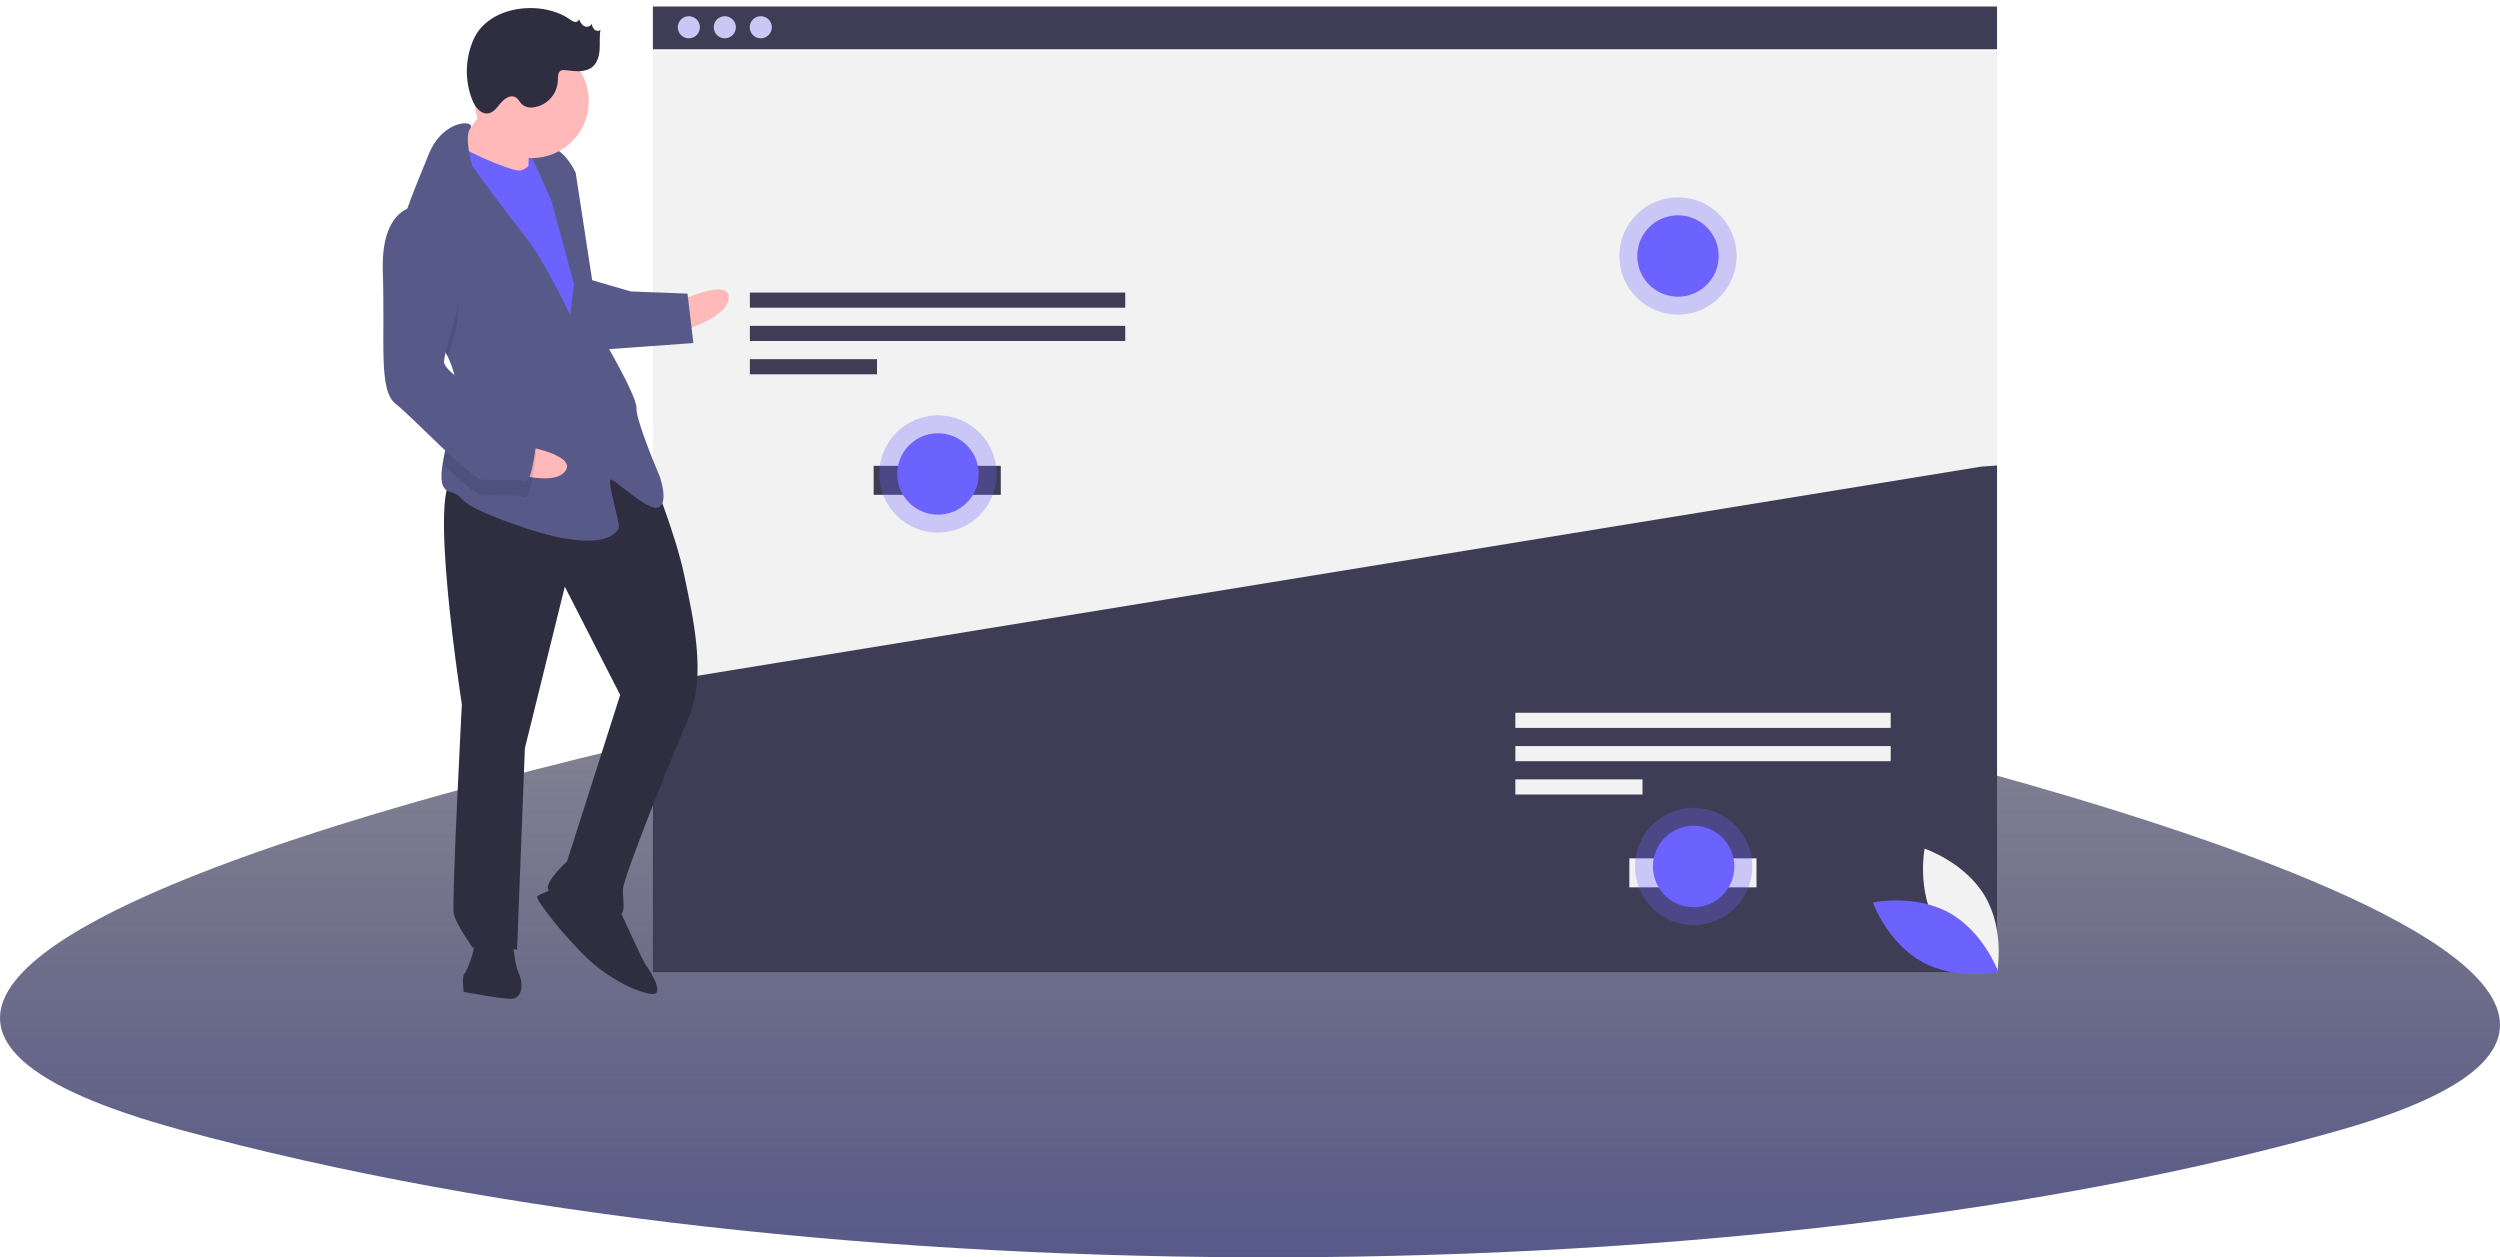 <svg width="1535" height="772" viewBox="0 0 1535 772" fill="none" xmlns="http://www.w3.org/2000/svg">
<path d="M1437.9 693.555C1082 795.613 502.165 800.653 110.275 693.555C-281.615 586.457 496.944 434 496.944 434L1056.79 434C1056.79 434 1793.8 591.497 1437.9 693.555Z" fill="url(#paint0_linear)"/>
<g filter="url(#filter0_d)">
<rect x="400.87" y="27" width="825.32" height="386" fill="#F2F2F2"/>
<path d="M1226.18 0H400.867V26.257H1226.18V0Z" fill="#3F3D56"/>
<path d="M422.952 19.537C426.705 19.537 429.748 16.494 429.748 12.742C429.748 8.988 426.705 5.946 422.952 5.946C419.199 5.946 416.157 8.988 416.157 12.742C416.157 16.494 419.199 19.537 422.952 19.537Z" fill="#CAC7F6"/>
<path d="M445.038 19.537C448.791 19.537 451.833 16.494 451.833 12.742C451.833 8.988 448.791 5.946 445.038 5.946C441.284 5.946 438.242 8.988 438.242 12.742C438.242 16.494 441.284 19.537 445.038 19.537Z" fill="#CAC7F6"/>
<path d="M467.123 19.537C470.876 19.537 473.918 16.494 473.918 12.742C473.918 8.988 470.876 5.946 467.123 5.946C463.37 5.946 460.327 8.988 460.327 12.742C460.327 16.494 463.37 19.537 467.123 19.537Z" fill="#CAC7F6"/>
<path d="M401.452 415.277L400.867 415.779V592.903H1226.18V281.779L1216.35 282.525L401.452 415.277Z" fill="#3F3D56"/>
<path d="M690.899 175.641H460.428V184.934H690.899V175.641Z" fill="#3F3D56"/>
<path d="M690.899 196.086H460.428V205.379H690.899V196.086Z" fill="#3F3D56"/>
<path d="M538.491 216.531H460.428V225.824H538.491V216.531Z" fill="#3F3D56"/>
<path d="M1160.9 433.641H930.428V442.934H1160.9V433.641Z" fill="#F2F2F2"/>
<path d="M1160.9 454.086H930.428V463.379H1160.9V454.086Z" fill="#F2F2F2"/>
<path d="M1008.49 474.531H930.428V483.824H1008.49V474.531Z" fill="#F2F2F2"/>
<path d="M614.491 282.014H536.428V299.824H614.491V282.014Z" fill="#3F3D56"/>
<path d="M1078.49 523.014H1000.43V540.824H1078.49V523.014Z" fill="#F2F2F2"/>
<path d="M315.822 109.361L338.047 110.223L339.155 81.647L316.93 80.785L315.822 109.361Z" fill="#6C63FF"/>
<path d="M417.189 180.864C417.189 180.864 447.968 166.158 447.476 178.859C446.983 191.559 416.451 199.915 416.451 199.915L417.189 180.864Z" fill="#FFB9B9"/>
<path d="M400.303 288.325C400.303 288.325 414.824 323.866 420.189 349.513C425.554 375.16 433.725 410.455 423.215 435.487C412.705 460.518 382.823 534.086 382.515 542.024C382.207 549.962 385.075 558.022 378.725 557.776C372.374 557.53 337.818 546.65 336.415 541.826C335.012 537.002 348.205 524.794 348.205 524.794L380.782 422.712L346.793 356.207L322.276 455.422L317.474 579.25C317.474 579.25 293.908 571.976 290.486 578.203C290.486 578.203 279.927 563.485 278.586 557.073C277.245 550.661 283.573 428.482 283.573 428.482C283.573 428.482 261.94 289.319 279.403 289.996C296.866 290.673 365.267 248.808 400.303 288.325Z" fill="#2F2E41"/>
<path d="M378.971 551.426C378.971 551.426 395.079 587.029 396.605 588.678C398.131 590.327 408.629 606.634 400.691 606.326C392.753 606.018 374.01 597.342 360.215 584.087C346.42 570.833 328.231 547.868 329.88 546.342C331.529 544.816 342.827 540.485 342.827 540.485L378.971 551.426Z" fill="#2F2E41"/>
<path d="M314.607 571.189C314.607 571.189 315.579 587.126 318.508 593.599C321.437 600.073 321.068 609.598 313.13 609.29C305.192 608.982 284.677 605.007 284.677 605.007C284.677 605.007 283.459 595.42 285.108 593.894C286.757 592.368 293.785 575.151 290.794 570.266C287.804 565.38 314.607 571.189 314.607 571.189Z" fill="#2F2E41"/>
<path d="M302.864 54.006C302.864 54.006 285.942 80.379 279.346 86.483C272.749 92.587 291.307 106.026 291.307 106.026L324.522 110.494C324.522 110.494 324.105 80.269 325.815 77.155C327.526 74.042 302.864 54.006 302.864 54.006Z" fill="#FFB9B9"/>
<path d="M331.734 88.514C331.734 88.514 324.892 100.968 318.542 100.722C312.191 100.476 279.346 86.483 277.943 81.659C276.54 76.834 267.063 116.215 267.063 116.215L347.435 257.656L367.039 244.107L357.54 161.062L349.738 116.241L331.734 88.514Z" fill="#6C63FF"/>
<path d="M274.978 215.098C278.184 221.804 280.187 228.798 279.909 235.958C279.897 236.276 279.884 236.593 279.856 236.91C279.095 251.603 273.683 268.596 271.741 280.954C270.332 289.819 270.733 296.29 275.92 297.811C288.498 301.478 274.087 304.099 322.746 320.296C371.406 336.492 379.898 322.512 380.021 319.337C380.144 316.162 373.13 292.041 374.779 290.515C376.428 288.989 397.853 310.489 404.327 307.56C410.8 304.631 405.066 288.509 405.066 288.509C405.066 288.509 390.483 254.555 390.791 246.618C391.099 238.68 368.701 201.243 368.701 201.243L353.468 102.076C353.468 102.076 347.61 89.13 339.734 87.234C331.858 85.339 325.323 89.856 325.323 89.856L338.503 118.985L352.408 170.402L350.082 189.391C350.082 189.391 333.912 155.376 323.291 142.244C312.671 129.113 290.027 98.026 290.027 98.026C290.027 98.026 284.741 80.189 288.732 74.859C292.723 69.512 272.085 68.712 263.285 90.63C258.622 102.246 251.05 119.569 246.306 135.698C242.079 149.986 240.083 163.344 244.27 170.979C250.671 182.643 266.77 197.974 274.978 215.098Z" fill="#575A89"/>
<path opacity="0.1" d="M244.27 170.979C250.671 182.643 266.77 197.974 274.978 215.098C277.122 207.374 279.737 199.383 279.737 199.383C279.737 199.383 289.768 145.714 260.097 131.844C255.181 131.369 250.264 132.743 246.306 135.698C242.079 149.986 240.083 163.344 244.27 170.979Z" fill="black"/>
<path d="M362.056 167.597L387.211 174.932L422.137 176.286L425.73 206.634L368.332 210.768C368.332 210.768 353.996 170.464 362.056 167.597Z" fill="#575A89"/>
<path d="M321.039 269.636C321.039 269.636 354.69 275.219 347.01 285.346C339.329 295.473 309.518 284.826 309.518 284.826L321.039 269.636Z" fill="#FFB9B9"/>
<path opacity="0.1" d="M279.856 236.91C279.095 251.603 273.683 268.596 271.741 280.954C282.461 291.1 292.655 300.05 296.497 300.199C304.435 300.506 317.197 299.411 321.898 301.184C326.599 302.956 329.356 272.854 329.356 272.854C329.356 272.854 326.55 263.206 314.035 257.951C305.587 254.395 289.394 244.752 279.856 236.91Z" fill="black"/>
<path d="M260.467 122.319C260.467 122.319 233.602 118.097 235.053 162.672C236.504 207.246 232.221 235.699 243.026 244.067C253.831 252.436 288.929 290.365 296.866 290.673C304.804 290.981 317.566 289.886 322.267 291.658C326.968 293.431 329.725 263.329 329.725 263.329C329.725 263.329 326.92 253.68 314.404 248.425C301.888 243.17 272.402 224.537 272.648 218.187C272.895 211.837 280.107 189.858 280.107 189.858C280.107 189.858 290.137 136.189 260.467 122.319Z" fill="#575A89"/>
<path d="M326.554 93.057C345.858 93.057 361.506 77.408 361.506 58.105C361.506 38.801 345.858 23.152 326.554 23.152C307.25 23.152 291.602 38.801 291.602 58.105C291.602 77.408 307.25 93.057 326.554 93.057Z" fill="#FFB9B9"/>
<path d="M350.088 8.008C350.931 8.734 351.941 9.241 353.027 9.483C353.572 9.58 354.134 9.457 354.589 9.142C355.045 8.827 355.357 8.344 355.457 7.799C356.257 9.458 357.159 11.225 358.792 12.076C360.425 12.927 362.949 12.214 363.185 10.387C363.423 11.774 364.036 13.069 364.958 14.131C365.971 15.097 367.808 15.341 368.693 14.256C367.978 18.164 368.419 22.182 368.194 26.148C367.97 30.114 366.912 34.319 363.916 36.926C359.546 40.73 352.975 39.791 347.227 39.071C346.357 38.888 345.455 38.938 344.611 39.214C342.459 40.131 342.557 43.127 342.528 45.466C342.352 49.571 340.727 53.48 337.943 56.501C335.158 59.521 331.392 61.456 327.315 61.964C325.034 62.316 322.706 61.748 320.843 60.384C319.211 59.001 318.377 56.746 316.507 55.707C313.465 54.016 309.776 56.482 307.551 59.158C305.327 61.835 303.135 65.128 299.69 65.618C295.133 66.266 291.662 61.622 289.959 57.345C287.61 51.352 286.484 44.949 286.649 38.514C286.814 32.078 288.265 25.741 290.918 19.876C300.433 -0.865 332.936 -4.146 350.088 8.008Z" fill="#2F2E41"/>
<path d="M1189.12 563.77C1201.43 584.762 1226.26 593.073 1226.26 593.073C1226.26 593.073 1231.13 567.349 1218.82 546.356C1206.51 525.364 1181.68 517.053 1181.68 517.053C1181.68 517.053 1176.81 542.777 1189.12 563.77Z" fill="#F2F2F2"/>
<path d="M1196.8 556.443C1218.09 568.233 1227.01 592.848 1227.01 592.848C1227.01 592.848 1201.41 598.347 1180.12 586.557C1158.84 574.766 1149.92 550.151 1149.92 550.151C1149.92 550.151 1175.51 544.652 1196.8 556.443Z" fill="#6C63FF"/>
</g>
<path opacity="0.3" d="M575.904 327.014C595.786 327.014 611.904 310.896 611.904 291.014C611.904 271.131 595.786 255.014 575.904 255.014C556.021 255.014 539.904 271.131 539.904 291.014C539.904 310.896 556.021 327.014 575.904 327.014Z" fill="#6C63FF"/>
<path d="M575.904 316.014C589.711 316.014 600.904 304.821 600.904 291.014C600.904 277.207 589.711 266.014 575.904 266.014C562.096 266.014 550.904 277.207 550.904 291.014C550.904 304.821 562.096 316.014 575.904 316.014Z" fill="#6C63FF"/>
<path opacity="0.3" d="M1030.28 193.185C1050.16 193.185 1066.28 177.067 1066.28 157.185C1066.28 137.303 1050.16 121.185 1030.28 121.185C1010.4 121.185 994.279 137.303 994.279 157.185C994.279 177.067 1010.4 193.185 1030.28 193.185Z" fill="#6C63FF"/>
<path d="M1030.28 182.185C1044.09 182.185 1055.28 170.992 1055.28 157.185C1055.28 143.378 1044.09 132.185 1030.28 132.185C1016.47 132.185 1005.28 143.378 1005.28 157.185C1005.28 170.992 1016.47 182.185 1030.28 182.185Z" fill="#6C63FF"/>
<path opacity="0.3" d="M1039.9 568.014C1059.79 568.014 1075.9 551.896 1075.9 532.014C1075.9 512.131 1059.79 496.014 1039.9 496.014C1020.02 496.014 1003.9 512.131 1003.9 532.014C1003.9 551.896 1020.02 568.014 1039.9 568.014Z" fill="#6C63FF"/>
<path d="M1039.9 557.014C1053.71 557.014 1064.9 545.821 1064.9 532.014C1064.9 518.207 1053.71 507.014 1039.9 507.014C1026.1 507.014 1014.9 518.207 1014.9 532.014C1014.9 545.821 1026.1 557.014 1039.9 557.014Z" fill="#6C63FF"/>
<defs>
<filter id="filter0_d" x="230.996" y="0" width="1000.21" height="617.297" filterUnits="userSpaceOnUse" color-interpolation-filters="sRGB">
<feFlood flood-opacity="0" result="BackgroundImageFix"/>
<feColorMatrix in="SourceAlpha" type="matrix" values="0 0 0 0 0 0 0 0 0 0 0 0 0 0 0 0 0 0 127 0"/>
<feOffset dy="4"/>
<feGaussianBlur stdDeviation="2"/>
<feColorMatrix type="matrix" values="0 0 0 0 0 0 0 0 0 0 0 0 0 0 0 0 0 0 0.25 0"/>
<feBlend mode="normal" in2="BackgroundImageFix" result="effect1_dropShadow"/>
<feBlend mode="normal" in="SourceGraphic" in2="effect1_dropShadow" result="shape"/>
</filter>
<linearGradient id="paint0_linear" x1="767.5" y1="772" x2="767.5" y2="434" gradientUnits="userSpaceOnUse">
<stop stop-color="#575A89"/>
<stop offset="1" stop-color="#3F3D56" stop-opacity="0.63"/>
</linearGradient>
</defs>
</svg>
